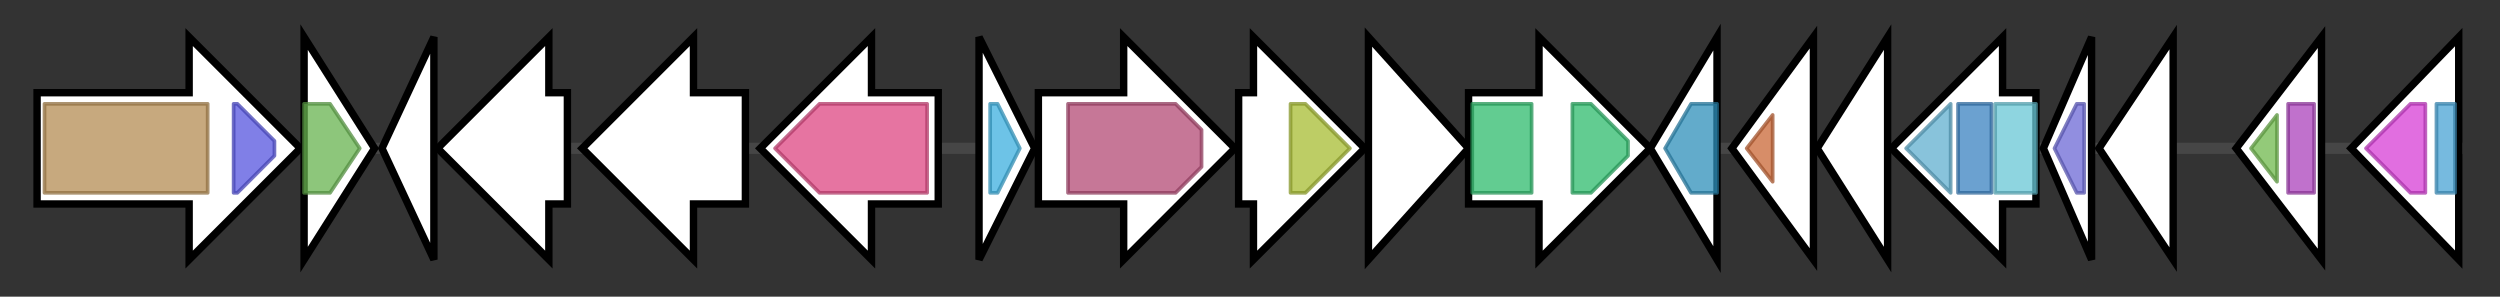 <svg version="1.1" baseProfile="full" xmlns="http://www.w3.org/2000/svg" width="674.133" height="80">
	<rect width="100%" height="100%" fill="#333333" stroke="none"/>
	<g>
		<line x1="10" y1="40.0" x2="664.133" y2="40.0" style="stroke:rgb(70,70,70); stroke-width:3 "/>
		<g>
			<title>paaZ (PGA1_262p00800)
phenylacetic acid degradation protein PaaZ</title>
			<polygon class="paaZ (PGA1_262p00800)
phenylacetic acid degradation protein PaaZ" points="10,25 51,25 51,10 81,40 51,70 51,55 10,55" fill="rgb(255,255,255)" fill-opacity="1.0" stroke="rgb(0,0,0)" stroke-width="2"  />
			<g>
				<title>Aldedh (PF00171)
"Aldehyde dehydrogenase family"</title>
				<rect class="PF00171" x="12" y="28" stroke-linejoin="round" width="44" height="24" fill="rgb(180,140,83)" stroke="rgb(144,112,66)" stroke-width="1" opacity="0.75" />
			</g>
			<g>
				<title>MaoC_dehydratas (PF01575)
"MaoC like domain"</title>
				<polygon class="PF01575" points="63,28 64,28 74,38 74,42 64,52 63,52" stroke-linejoin="round" width="11" height="24" fill="rgb(86,84,223)" stroke="rgb(68,67,178)" stroke-width="1" opacity="0.75" />
			</g>
		</g>
		<g>
			<title>tdaF (PGA1_262p00810)
putative flavoprotein, HFCD family</title>
			<polygon class="tdaF (PGA1_262p00810)
putative flavoprotein, HFCD family" points="82,10 101,40 82,70" fill="rgb(255,255,255)" fill-opacity="1.0" stroke="rgb(0,0,0)" stroke-width="2"  />
			<g>
				<title>Flavoprotein (PF02441)
"Flavoprotein"</title>
				<polygon class="PF02441" points="82,28 89,28 97,40 89,52 82,52" stroke-linejoin="round" width="17" height="24" fill="rgb(103,178,79)" stroke="rgb(82,142,63)" stroke-width="1" opacity="0.75" />
			</g>
		</g>
		<g>
			<title> (PGA1_262p00820)
hypothetical protein</title>
			<polygon class=" (PGA1_262p00820)
hypothetical protein" points="103,40 117,10 117,70" fill="rgb(255,255,255)" fill-opacity="1.0" stroke="rgb(0,0,0)" stroke-width="2"  />
		</g>
		<g>
			<title> (PGA1_262p00830)
hypothetical protein</title>
			<polygon class=" (PGA1_262p00830)
hypothetical protein" points="153,25 148,25 148,10 118,40 148,70 148,55 153,55" fill="rgb(255,255,255)" fill-opacity="1.0" stroke="rgb(0,0,0)" stroke-width="2"  />
		</g>
		<g>
			<title> (PGA1_262p00840)
hypothetical protein</title>
			<polygon class=" (PGA1_262p00840)
hypothetical protein" points="201,25 187,25 187,10 157,40 187,70 187,55 201,55" fill="rgb(255,255,255)" fill-opacity="1.0" stroke="rgb(0,0,0)" stroke-width="2"  />
		</g>
		<g>
			<title> (PGA1_262p00850)
putative sodium dependent symporter</title>
			<polygon class=" (PGA1_262p00850)
putative sodium dependent symporter" points="253,25 235,25 235,10 205,40 235,70 235,55 253,55" fill="rgb(255,255,255)" fill-opacity="1.0" stroke="rgb(0,0,0)" stroke-width="2"  />
			<g>
				<title>Na_sulph_symp (PF00939)
"Sodium:sulfate symporter transmembrane region"</title>
				<polygon class="PF00939" points="209,40 221,28 250,28 250,52 221,52" stroke-linejoin="round" width="45" height="24" fill="rgb(221,70,129)" stroke="rgb(176,56,103)" stroke-width="1" opacity="0.75" />
			</g>
		</g>
		<g>
			<title> (PGA1_262p00860)
hypothetical protein</title>
			<polygon class=" (PGA1_262p00860)
hypothetical protein" points="264,10 279,40 264,70" fill="rgb(255,255,255)" fill-opacity="1.0" stroke="rgb(0,0,0)" stroke-width="2"  />
			<g>
				<title>TrmO (PF01980)
"tRNA-methyltransferase O"</title>
				<polygon class="PF01980" points="267,28 269,28 275,40 269,52 267,52" stroke-linejoin="round" width="11" height="24" fill="rgb(61,175,222)" stroke="rgb(48,140,177)" stroke-width="1" opacity="0.75" />
			</g>
		</g>
		<g>
			<title> (PGA1_262p00870)
ABC transporter, extracellular solute-binding protein</title>
			<polygon class=" (PGA1_262p00870)
ABC transporter, extracellular solute-binding protein" points="280,25 303,25 303,10 333,40 303,70 303,55 280,55" fill="rgb(255,255,255)" fill-opacity="1.0" stroke="rgb(0,0,0)" stroke-width="2"  />
			<g>
				<title>SBP_bac_5 (PF00496)
"Bacterial extracellular solute-binding proteins, family 5 Middle"</title>
				<polygon class="PF00496" points="288,28 317,28 324,35 324,45 317,52 288,52" stroke-linejoin="round" width="36" height="24" fill="rgb(178,74,116)" stroke="rgb(142,59,92)" stroke-width="1" opacity="0.75" />
			</g>
		</g>
		<g>
			<title> (PGA1_262p00880)
ABC transporter, integral inner membrane component</title>
			<polygon class=" (PGA1_262p00880)
ABC transporter, integral inner membrane component" points="334,25 338,25 338,10 368,40 338,70 338,55 334,55" fill="rgb(255,255,255)" fill-opacity="1.0" stroke="rgb(0,0,0)" stroke-width="2"  />
			<g>
				<title>BPD_transp_1 (PF00528)
"Binding-protein-dependent transport system inner membrane component"</title>
				<polygon class="PF00528" points="348,28 352,28 364,40 352,52 348,52" stroke-linejoin="round" width="20" height="24" fill="rgb(167,188,50)" stroke="rgb(133,150,40)" stroke-width="1" opacity="0.75" />
			</g>
		</g>
		<g>
			<title> (PGA1_262p00890)
ABC transporter, integral inner membrane component</title>
			<polygon class=" (PGA1_262p00890)
ABC transporter, integral inner membrane component" points="369,10 396,40 369,70" fill="rgb(255,255,255)" fill-opacity="1.0" stroke="rgb(0,0,0)" stroke-width="2"  />
		</g>
		<g>
			<title> (PGA1_262p00900)
ABC transporter, ATP-binding protein</title>
			<polygon class=" (PGA1_262p00900)
ABC transporter, ATP-binding protein" points="396,25 415,25 415,10 445,40 415,70 415,55 396,55" fill="rgb(255,255,255)" fill-opacity="1.0" stroke="rgb(0,0,0)" stroke-width="2"  />
			<g>
				<title>ABC_tran (PF00005)
"ABC transporter"</title>
				<rect class="PF00005" x="397" y="28" stroke-linejoin="round" width="16" height="24" fill="rgb(46,186,108)" stroke="rgb(36,148,86)" stroke-width="1" opacity="0.75" />
			</g>
			<g>
				<title>ABC_tran (PF00005)
"ABC transporter"</title>
				<polygon class="PF00005" points="424,28 429,28 439,38 439,42 429,52 424,52" stroke-linejoin="round" width="15" height="24" fill="rgb(46,186,108)" stroke="rgb(36,148,86)" stroke-width="1" opacity="0.75" />
			</g>
		</g>
		<g>
			<title> (PGA1_262p00910)
putative cation transort protein</title>
			<polygon class=" (PGA1_262p00910)
putative cation transort protein" points="445,40 463,10 463,70" fill="rgb(255,255,255)" fill-opacity="1.0" stroke="rgb(0,0,0)" stroke-width="2"  />
			<g>
				<title>ChaC (PF04752)
"ChaC-like protein"</title>
				<polygon class="PF04752" points="449,40 456,28 463,28 463,52 456,52" stroke-linejoin="round" width="17" height="24" fill="rgb(46,143,185)" stroke="rgb(36,114,148)" stroke-width="1" opacity="0.75" />
			</g>
		</g>
		<g>
			<title> (PGA1_262p00920)
conserved hypothetical protein, peptidase M23-like protein</title>
			<polygon class=" (PGA1_262p00920)
conserved hypothetical protein, peptidase M23-like protein" points="467,40 489,10 489,70" fill="rgb(255,255,255)" fill-opacity="1.0" stroke="rgb(0,0,0)" stroke-width="2"  />
			<g>
				<title>Peptidase_M23 (PF01551)
"Peptidase family M23"</title>
				<polygon class="PF01551" points="471,40 478,31 478,49" stroke-linejoin="round" width="9" height="24" fill="rgb(201,103,54)" stroke="rgb(160,82,43)" stroke-width="1" opacity="0.75" />
			</g>
		</g>
		<g>
			<title> (PGA1_262p00930)
hypothetical protein</title>
			<polygon class=" (PGA1_262p00930)
hypothetical protein" points="490,40 509,10 509,70" fill="rgb(255,255,255)" fill-opacity="1.0" stroke="rgb(0,0,0)" stroke-width="2"  />
		</g>
		<g>
			<title>tdaE (PGA1_262p00940)
acyl-CoA dehydrogenase TdaE</title>
			<polygon class="tdaE (PGA1_262p00940)
acyl-CoA dehydrogenase TdaE" points="549,25 540,25 540,10 510,40 540,70 540,55 549,55" fill="rgb(255,255,255)" fill-opacity="1.0" stroke="rgb(0,0,0)" stroke-width="2"  />
			<g>
				<title>Acyl-CoA_dh_1 (PF00441)
"Acyl-CoA dehydrogenase, C-terminal domain"</title>
				<polygon class="PF00441" points="514,40 526,28 526,28 526,52 526,52" stroke-linejoin="round" width="14" height="24" fill="rgb(96,175,206)" stroke="rgb(76,139,164)" stroke-width="1" opacity="0.75" />
			</g>
			<g>
				<title>Acyl-CoA_dh_M (PF02770)
"Acyl-CoA dehydrogenase, middle domain"</title>
				<rect class="PF02770" x="528" y="28" stroke-linejoin="round" width="9" height="24" fill="rgb(58,129,192)" stroke="rgb(46,103,153)" stroke-width="1" opacity="0.75" />
			</g>
			<g>
				<title>Acyl-CoA_dh_N (PF02771)
"Acyl-CoA dehydrogenase, N-terminal domain"</title>
				<rect class="PF02771" x="538" y="28" stroke-linejoin="round" width="11" height="24" fill="rgb(104,198,213)" stroke="rgb(83,158,170)" stroke-width="1" opacity="0.75" />
			</g>
		</g>
		<g>
			<title>tdaD (PGA1_262p00950)
thioesterase superfamily protein TdaD</title>
			<polygon class="tdaD (PGA1_262p00950)
thioesterase superfamily protein TdaD" points="551,40 564,10 564,70" fill="rgb(255,255,255)" fill-opacity="1.0" stroke="rgb(0,0,0)" stroke-width="2"  />
			<g>
				<title>4HBT_2 (PF13279)
"Thioesterase-like superfamily"</title>
				<polygon class="PF13279" points="554,40 560,28 562,28 562,52 560,52" stroke-linejoin="round" width="11" height="24" fill="rgb(108,104,213)" stroke="rgb(86,83,170)" stroke-width="1" opacity="0.75" />
			</g>
		</g>
		<g>
			<title>tdaC (PGA1_262p00960)
prephenate dehydratase TdaC-like protein</title>
			<polygon class="tdaC (PGA1_262p00960)
prephenate dehydratase TdaC-like protein" points="566,40 586,10 586,70" fill="rgb(255,255,255)" fill-opacity="1.0" stroke="rgb(0,0,0)" stroke-width="2"  />
		</g>
		<g>
			<title>tdaB (PGA1_262p00970)
putative beta etherase TdaB</title>
			<polygon class="tdaB (PGA1_262p00970)
putative beta etherase TdaB" points="603,40 626,10 626,70" fill="rgb(255,255,255)" fill-opacity="1.0" stroke="rgb(0,0,0)" stroke-width="2"  />
			<g>
				<title>GST_C (PF00043)
"Glutathione S-transferase, C-terminal domain"</title>
				<polygon class="PF00043" points="607,40 614,31 614,49" stroke-linejoin="round" width="10" height="24" fill="rgb(111,184,77)" stroke="rgb(88,147,61)" stroke-width="1" opacity="0.75" />
			</g>
			<g>
				<title>GST_N_3 (PF13417)
"Glutathione S-transferase, N-terminal domain"</title>
				<rect class="PF13417" x="617" y="28" stroke-linejoin="round" width="7" height="24" fill="rgb(171,66,186)" stroke="rgb(136,52,148)" stroke-width="1" opacity="0.75" />
			</g>
		</g>
		<g>
			<title>tdaA (PGA1_262p00980)
transcriptional regulator, LysR family</title>
			<polygon class="tdaA (PGA1_262p00980)
transcriptional regulator, LysR family" points="634,40 663,10 663,70" fill="rgb(255,255,255)" fill-opacity="1.0" stroke="rgb(0,0,0)" stroke-width="2"  />
			<g>
				<title>LysR_substrate (PF03466)
"LysR substrate binding domain"</title>
				<polygon class="PF03466" points="638,40 650,28 654,28 654,52 650,52" stroke-linejoin="round" width="20" height="24" fill="rgb(214,62,213)" stroke="rgb(171,49,170)" stroke-width="1" opacity="0.75" />
			</g>
			<g>
				<title>HTH_1 (PF00126)
"Bacterial regulatory helix-turn-helix protein, lysR family"</title>
				<rect class="PF00126" x="657" y="28" stroke-linejoin="round" width="5" height="24" fill="rgb(72,163,212)" stroke="rgb(57,130,169)" stroke-width="1" opacity="0.75" />
			</g>
		</g>
	</g>
</svg>
